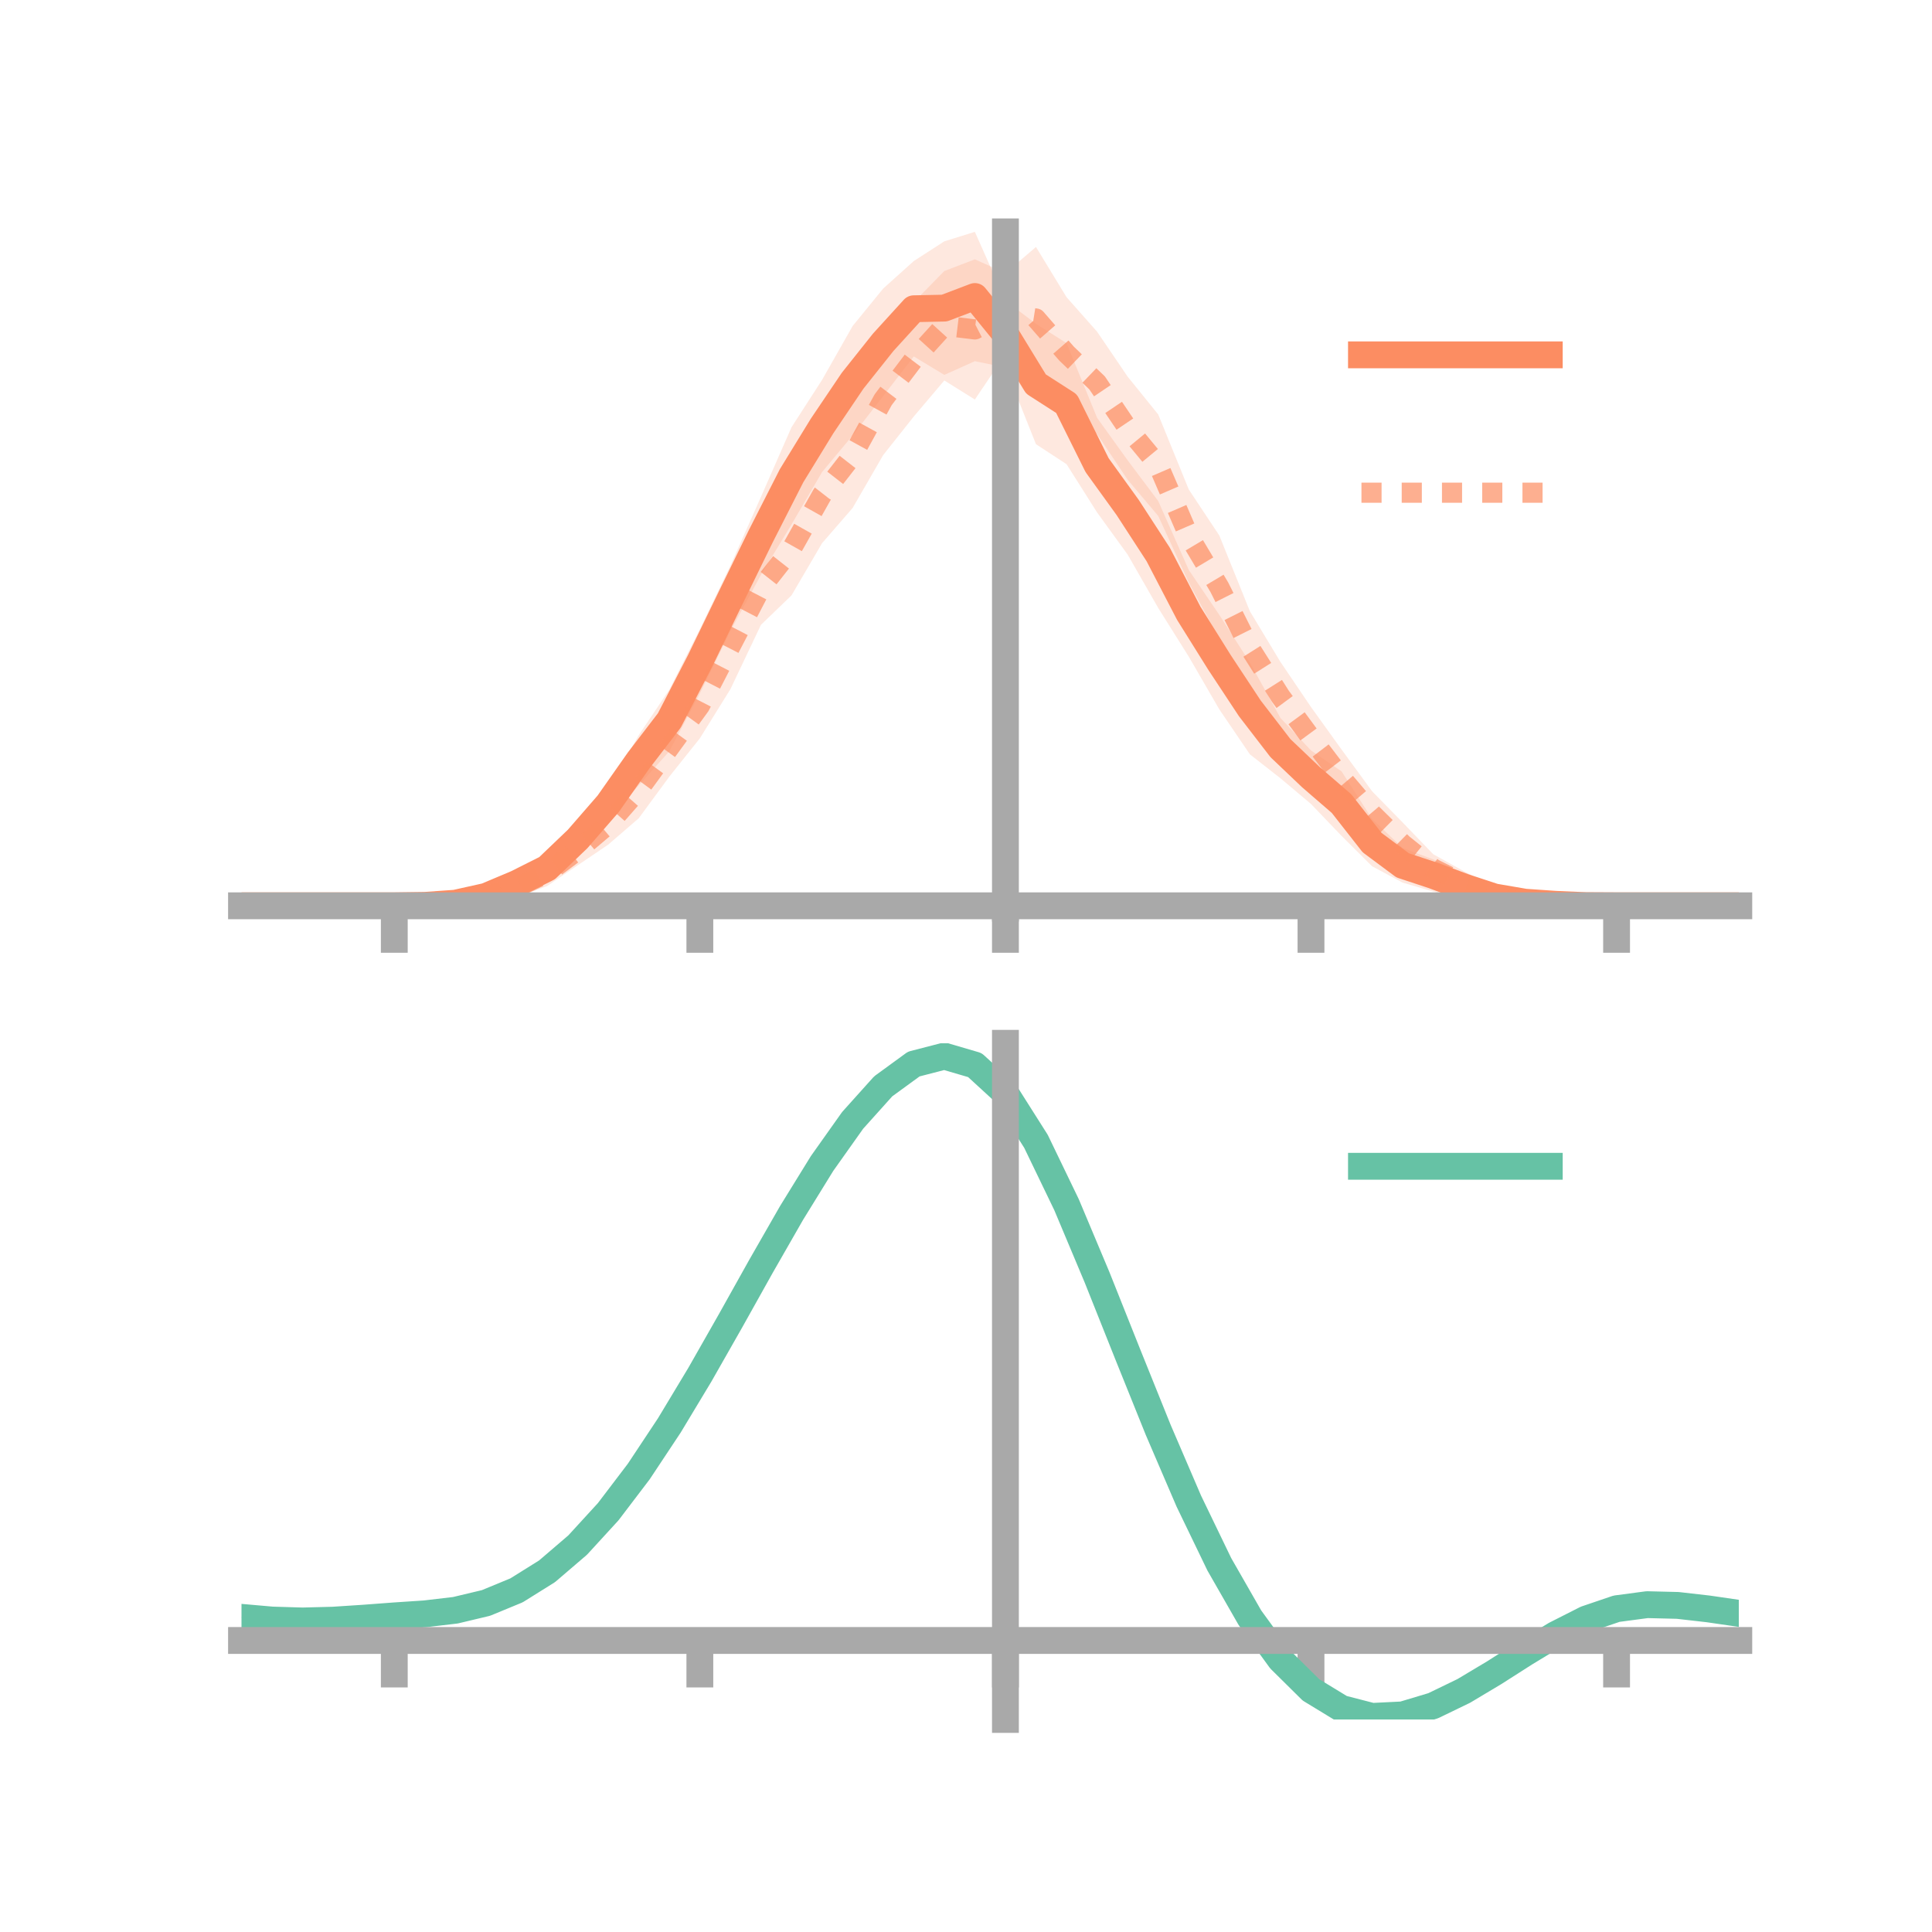 <?xml version="1.0" encoding="utf-8" standalone="no"?>
<!DOCTYPE svg PUBLIC "-//W3C//DTD SVG 1.1//EN"
  "http://www.w3.org/Graphics/SVG/1.1/DTD/svg11.dtd">
<!-- Created with matplotlib (https://matplotlib.org/) -->
<svg height="144pt" version="1.1" viewBox="0 0 144 144" width="144pt" xmlns="http://www.w3.org/2000/svg" xmlns:xlink="http://www.w3.org/1999/xlink">
 <defs>
  <style type="text/css">*{stroke-linecap:butt;stroke-linejoin:round;}</style>
 </defs>
 <g id="figure_1">
  <g id="patch_1">
   <path d="M 0 144 
L 144 144 
L 144 0 
L 0 0 
z
" style="fill:none;"/>
  </g>
  <g id="axes_1">
   <g id="patch_2">
    <path d="M 18 67.68 
L 129.6 67.68 
L 129.6 17.28 
L 18 17.28 
z
" style="fill:none;"/>
   </g>
   <g id="PolyCollection_1">
    <path clip-path="url(#p065d21097b)" d="M 18 67.512 
L 18 67.512 
L 20.278 67.512 
L 22.555 67.512 
L 24.833 67.512 
L 27.11 67.512 
L 29.388 67.51 
L 31.665 67.412 
L 33.943 67.084 
L 36.22 66.425 
L 38.498 65.077 
L 40.776 63.679 
L 43.053 61.156 
L 45.331 58.739 
L 47.608 54.801 
L 49.886 51.401 
L 52.163 46.895 
L 54.441 42.155 
L 56.718 37.033 
L 58.996 31.842 
L 61.273 28.314 
L 63.551 24.299 
L 65.829 21.506 
L 68.106 19.459 
L 70.384 17.987 
L 72.661 17.28 
L 74.939 22.412 
L 77.216 24.136 
L 79.494 25.575 
L 81.771 31.143 
L 84.049 34.308 
L 86.327 37.344 
L 88.604 42.481 
L 90.882 45.833 
L 93.159 49.383 
L 95.437 53.515 
L 97.714 55.935 
L 99.992 57.493 
L 102.269 61.039 
L 104.547 63.208 
L 106.824 64.053 
L 109.102 65.15 
L 111.38 66.182 
L 113.657 66.806 
L 115.935 67.169 
L 118.212 67.424 
L 120.49 67.512 
L 122.767 67.512 
L 125.045 67.512 
L 127.322 67.512 
L 129.6 67.512 
L 129.6 67.512 
L 129.6 67.512 
L 127.322 67.512 
L 125.045 67.512 
L 122.767 67.512 
L 120.49 67.512 
L 118.212 67.577 
L 115.935 67.635 
L 113.657 67.68 
L 111.38 67.524 
L 109.102 67.057 
L 106.824 66.45 
L 104.547 65.788 
L 102.269 64.567 
L 99.992 62.302 
L 97.714 59.922 
L 95.437 58.008 
L 93.159 56.223 
L 90.882 52.875 
L 88.604 48.942 
L 86.327 45.313 
L 84.049 41.337 
L 81.771 38.195 
L 79.494 34.598 
L 77.216 33.109 
L 74.939 27.389 
L 72.661 26.92 
L 70.384 27.943 
L 68.106 26.566 
L 65.829 29.52 
L 63.551 32.45 
L 61.273 35.186 
L 58.996 39.087 
L 56.718 42.844 
L 54.441 47.037 
L 52.163 51.695 
L 49.886 55.998 
L 47.608 58.537 
L 45.331 61.084 
L 43.053 63.909 
L 40.776 65.739 
L 38.498 66.629 
L 36.22 67.198 
L 33.943 67.553 
L 31.665 67.551 
L 29.388 67.513 
L 27.11 67.512 
L 24.833 67.512 
L 22.555 67.512 
L 20.278 67.512 
L 18 67.512 
z
" style="fill:#fc8d62;fill-opacity:0.2;"/>
   </g>
   <g id="PolyCollection_2">
    <path clip-path="url(#p065d21097b)" d="M 18 67.512 
L 18 67.512 
L 20.278 67.512 
L 22.555 67.512 
L 24.833 67.512 
L 27.11 67.512 
L 29.388 67.509 
L 31.665 67.409 
L 33.943 67.029 
L 36.22 66.309 
L 38.498 65.402 
L 40.776 64.112 
L 43.053 62.259 
L 45.331 59.939 
L 47.608 56.732 
L 49.886 53.584 
L 52.163 50.194 
L 54.441 45.01 
L 56.718 41.061 
L 58.996 37.462 
L 61.273 33.258 
L 63.551 30.031 
L 65.829 25.66 
L 68.106 22.526 
L 70.384 20.202 
L 72.661 19.328 
L 74.939 20.358 
L 77.216 18.407 
L 79.494 22.15 
L 81.771 24.722 
L 84.049 28.074 
L 86.327 30.891 
L 88.604 36.482 
L 90.882 39.915 
L 93.159 45.558 
L 95.437 49.337 
L 97.714 52.698 
L 99.992 55.865 
L 102.269 58.978 
L 104.547 61.303 
L 106.824 63.668 
L 109.102 64.932 
L 111.38 66.119 
L 113.657 66.99 
L 115.935 67.196 
L 118.212 67.427 
L 120.49 67.512 
L 122.767 67.512 
L 125.045 67.512 
L 127.322 67.512 
L 129.6 67.512 
L 129.6 67.512 
L 129.6 67.512 
L 127.322 67.512 
L 125.045 67.512 
L 122.767 67.512 
L 120.49 67.512 
L 118.212 67.564 
L 115.935 67.674 
L 113.657 67.747 
L 111.38 67.421 
L 109.102 66.833 
L 106.824 65.804 
L 104.547 64.509 
L 102.269 62.343 
L 99.992 60.099 
L 97.714 57.286 
L 95.437 54.466 
L 93.159 51.05 
L 90.882 47.624 
L 88.604 43.415 
L 86.327 38.454 
L 84.049 35.758 
L 81.771 32.355 
L 79.494 30.56 
L 77.216 29.074 
L 74.939 26.402 
L 72.661 29.779 
L 70.384 28.357 
L 68.106 31.047 
L 65.829 33.917 
L 63.551 37.86 
L 61.273 40.485 
L 58.996 44.375 
L 56.718 46.569 
L 54.441 51.366 
L 52.163 55.03 
L 49.886 57.888 
L 47.608 60.988 
L 45.331 62.955 
L 43.053 64.496 
L 40.776 66.042 
L 38.498 66.896 
L 36.22 67.239 
L 33.943 67.566 
L 31.665 67.564 
L 29.388 67.514 
L 27.11 67.512 
L 24.833 67.512 
L 22.555 67.512 
L 20.278 67.512 
L 18 67.512 
z
" style="fill:#fc8d62;fill-opacity:0.2;"/>
   </g>
   <g id="matplotlib.axis_1">
    <g id="xtick_1">
     <g id="line2d_1">
      <defs>
       <path d="M 0 0 
L 0 3.5 
" id="m27eeda70c7" style="stroke:#a9a9a9;stroke-width:2;"/>
      </defs>
      <g>
       <use style="fill:#a9a9a9;stroke:#a9a9a9;stroke-width:2;" x="29.388" xlink:href="#m27eeda70c7" y="67.512"/>
      </g>
     </g>
    </g>
    <g id="xtick_2">
     <g id="line2d_2">
      <g>
       <use style="fill:#a9a9a9;stroke:#a9a9a9;stroke-width:2;" x="52.163" xlink:href="#m27eeda70c7" y="67.512"/>
      </g>
     </g>
    </g>
    <g id="xtick_3">
     <g id="line2d_3">
      <g>
       <use style="fill:#a9a9a9;stroke:#a9a9a9;stroke-width:2;" x="74.939" xlink:href="#m27eeda70c7" y="67.512"/>
      </g>
     </g>
    </g>
    <g id="xtick_4">
     <g id="line2d_4">
      <g>
       <use style="fill:#a9a9a9;stroke:#a9a9a9;stroke-width:2;" x="97.714" xlink:href="#m27eeda70c7" y="67.512"/>
      </g>
     </g>
    </g>
    <g id="xtick_5">
     <g id="line2d_5">
      <g>
       <use style="fill:#a9a9a9;stroke:#a9a9a9;stroke-width:2;" x="120.49" xlink:href="#m27eeda70c7" y="67.512"/>
      </g>
     </g>
    </g>
   </g>
   <g id="matplotlib.axis_2"/>
   <g id="line2d_6">
    <path clip-path="url(#p065d21097b)" d="M 18 67.512 
L 20.278 67.512 
L 22.555 67.512 
L 24.833 67.512 
L 27.11 67.512 
L 29.388 67.512 
L 31.665 67.481 
L 33.943 67.319 
L 36.22 66.812 
L 38.498 65.853 
L 40.776 64.709 
L 43.053 62.532 
L 45.331 59.911 
L 47.608 56.669 
L 49.886 53.7 
L 52.163 49.295 
L 54.441 44.596 
L 56.718 39.939 
L 58.996 35.465 
L 61.273 31.75 
L 63.551 28.375 
L 65.829 25.513 
L 68.106 23.013 
L 70.384 22.965 
L 72.661 22.1 
L 74.939 24.9 
L 77.216 28.623 
L 79.494 30.087 
L 81.771 34.669 
L 84.049 37.823 
L 86.327 41.329 
L 88.604 45.711 
L 90.882 49.354 
L 93.159 52.803 
L 95.437 55.761 
L 97.714 57.929 
L 99.992 59.898 
L 102.269 62.803 
L 104.547 64.498 
L 106.824 65.251 
L 109.102 66.103 
L 111.38 66.853 
L 113.657 67.243 
L 115.935 67.402 
L 118.212 67.5 
L 120.49 67.512 
L 122.767 67.512 
L 125.045 67.512 
L 127.322 67.512 
L 129.6 67.512 
" style="fill:none;stroke:#fc8d62;stroke-linecap:square;stroke-width:2;"/>
   </g>
   <g id="line2d_7">
    <path clip-path="url(#p065d21097b)" d="M 18 67.512 
L 20.278 67.512 
L 22.555 67.512 
L 24.833 67.512 
L 27.11 67.512 
L 29.388 67.511 
L 31.665 67.487 
L 33.943 67.297 
L 36.22 66.774 
L 38.498 66.149 
L 40.776 65.077 
L 43.053 63.378 
L 45.331 61.447 
L 47.608 58.86 
L 49.886 55.736 
L 52.163 52.612 
L 54.441 48.188 
L 56.718 43.815 
L 58.996 40.919 
L 61.273 36.871 
L 63.551 33.946 
L 65.829 29.789 
L 68.106 26.786 
L 70.384 24.279 
L 72.661 24.554 
L 74.939 23.38 
L 77.216 23.74 
L 79.494 26.355 
L 81.771 28.538 
L 84.049 31.916 
L 86.327 34.673 
L 88.604 39.948 
L 90.882 43.77 
L 93.159 48.304 
L 95.437 51.901 
L 97.714 54.992 
L 99.992 57.982 
L 102.269 60.661 
L 104.547 62.906 
L 106.824 64.736 
L 109.102 65.882 
L 111.38 66.77 
L 113.657 67.369 
L 115.935 67.435 
L 118.212 67.496 
L 120.49 67.512 
L 122.767 67.512 
L 125.045 67.512 
L 127.322 67.512 
L 129.6 67.512 
" style="fill:none;stroke:#fc8d62;stroke-dasharray:1.5,1.5;stroke-dashoffset:0;stroke-opacity:0.7;stroke-width:1.5;"/>
   </g>
   <g id="patch_3">
    <path d="M 74.939 67.68 
L 74.939 17.28 
" style="fill:none;stroke:#a9a9a9;stroke-linecap:square;stroke-linejoin:miter;stroke-width:2;"/>
   </g>
   <g id="patch_4">
    <path d="M 129.6 67.68 
L 129.6 17.28 
" style="fill:none;"/>
   </g>
   <g id="patch_5">
    <path d="M 18 67.512 
L 129.6 67.512 
" style="fill:none;stroke:#a9a9a9;stroke-linecap:square;stroke-linejoin:miter;stroke-width:2;"/>
   </g>
   <g id="patch_6">
    <path d="M 18 17.28 
L 129.6 17.28 
" style="fill:none;"/>
   </g>
   <g id="legend_1">
    <g id="line2d_8">
     <path d="M 101.475 26.449 
L 115.475 26.449 
" style="fill:none;stroke:#fc8d62;stroke-linecap:square;stroke-width:2;"/>
    </g>
    <g id="line2d_9"/>
    <g id="text_1">
     <!--   -->
     <g transform="translate(121.075 28.899)scale(0.07 -0.07)">
      <defs>
       <path id="DejaVuSans-32"/>
      </defs>
      <use xlink:href="#DejaVuSans-32"/>
     </g>
    </g>
    <g id="line2d_10">
     <path d="M 101.475 36.724 
L 115.475 36.724 
" style="fill:none;stroke:#fc8d62;stroke-dasharray:1.5,1.5;stroke-dashoffset:0;stroke-opacity:0.7;stroke-width:1.5;"/>
    </g>
    <g id="line2d_11"/>
    <g id="text_2">
     <!--   -->
     <g transform="translate(121.075 39.174)scale(0.07 -0.07)">
      <use xlink:href="#DejaVuSans-32"/>
     </g>
    </g>
   </g>
  </g>
  <g id="axes_2">
   <g id="patch_7">
    <path d="M 18 128.16 
L 129.6 128.16 
L 129.6 77.76 
L 18 77.76 
z
" style="fill:none;"/>
   </g>
   <g id="PolyCollection_3">
    <path clip-path="url(#p781cd8542c)" d="M 18 120.589 
L 18 120.507 
L 20.278 120.717 
L 22.555 120.788 
L 24.833 120.722 
L 27.11 120.564 
L 29.388 120.385 
L 31.665 120.228 
L 33.943 119.955 
L 36.22 119.405 
L 38.498 118.454 
L 40.776 117.008 
L 43.053 115.018 
L 45.331 112.475 
L 47.608 109.409 
L 49.886 105.89 
L 52.163 102.016 
L 54.441 97.918 
L 56.718 93.75 
L 58.996 89.685 
L 61.273 85.913 
L 63.551 82.634 
L 65.829 80.048 
L 68.106 78.359 
L 70.384 77.76 
L 72.661 78.439 
L 74.939 80.562 
L 77.216 84.21 
L 79.494 89.003 
L 81.771 94.504 
L 84.049 100.305 
L 86.327 106.048 
L 88.604 111.433 
L 90.882 116.227 
L 93.159 120.261 
L 95.437 123.434 
L 97.714 125.708 
L 99.992 127.107 
L 102.269 127.7 
L 104.547 127.595 
L 106.824 126.927 
L 109.102 125.845 
L 111.38 124.51 
L 113.657 123.084 
L 115.935 121.726 
L 118.212 120.589 
L 120.49 119.822 
L 122.767 119.523 
L 125.045 119.584 
L 127.322 119.852 
L 129.6 120.195 
L 129.6 120.302 
L 129.6 120.302 
L 127.322 119.984 
L 125.045 119.733 
L 122.767 119.682 
L 120.49 119.987 
L 118.212 120.767 
L 115.935 121.938 
L 113.657 123.346 
L 111.38 124.829 
L 109.102 126.217 
L 106.824 127.34 
L 104.547 128.038 
L 102.269 128.16 
L 99.992 127.58 
L 97.714 126.203 
L 95.437 123.974 
L 93.159 120.883 
L 90.882 116.968 
L 88.604 112.323 
L 86.327 107.107 
L 84.049 101.543 
L 81.771 95.918 
L 79.494 90.58 
L 77.216 85.927 
L 74.939 82.387 
L 72.661 80.331 
L 70.384 79.678 
L 68.106 80.259 
L 65.829 81.889 
L 63.551 84.376 
L 61.273 87.523 
L 58.996 91.136 
L 56.718 95.022 
L 54.441 99.002 
L 52.163 102.91 
L 49.886 106.6 
L 47.608 109.953 
L 45.331 112.875 
L 43.053 115.306 
L 40.776 117.218 
L 38.498 118.618 
L 36.22 119.547 
L 33.943 120.084 
L 31.665 120.346 
L 29.388 120.491 
L 27.11 120.655 
L 24.833 120.794 
L 22.555 120.847 
L 20.278 120.78 
L 18 120.589 
z
" style="fill:#66c2a5;fill-opacity:0.2;"/>
   </g>
   <g id="matplotlib.axis_3">
    <g id="xtick_6">
     <g id="line2d_12">
      <g>
       <use style="fill:#a9a9a9;stroke:#a9a9a9;stroke-width:2;" x="29.388" xlink:href="#m27eeda70c7" y="122.272"/>
      </g>
     </g>
    </g>
    <g id="xtick_7">
     <g id="line2d_13">
      <g>
       <use style="fill:#a9a9a9;stroke:#a9a9a9;stroke-width:2;" x="52.163" xlink:href="#m27eeda70c7" y="122.272"/>
      </g>
     </g>
    </g>
    <g id="xtick_8">
     <g id="line2d_14">
      <g>
       <use style="fill:#a9a9a9;stroke:#a9a9a9;stroke-width:2;" x="74.939" xlink:href="#m27eeda70c7" y="122.272"/>
      </g>
     </g>
    </g>
    <g id="xtick_9">
     <g id="line2d_15">
      <g>
       <use style="fill:#a9a9a9;stroke:#a9a9a9;stroke-width:2;" x="97.714" xlink:href="#m27eeda70c7" y="122.272"/>
      </g>
     </g>
    </g>
    <g id="xtick_10">
     <g id="line2d_16">
      <g>
       <use style="fill:#a9a9a9;stroke:#a9a9a9;stroke-width:2;" x="120.49" xlink:href="#m27eeda70c7" y="122.272"/>
      </g>
     </g>
    </g>
   </g>
   <g id="matplotlib.axis_4"/>
   <g id="line2d_17">
    <path clip-path="url(#p781cd8542c)" d="M 18 120.548 
L 20.278 120.748 
L 22.555 120.817 
L 24.833 120.758 
L 27.11 120.609 
L 29.388 120.438 
L 31.665 120.287 
L 33.943 120.019 
L 36.22 119.476 
L 38.498 118.536 
L 40.776 117.113 
L 43.053 115.162 
L 45.331 112.675 
L 47.608 109.681 
L 49.886 106.245 
L 52.163 102.463 
L 54.441 98.46 
L 56.718 94.386 
L 58.996 90.41 
L 61.273 86.718 
L 63.551 83.505 
L 65.829 80.969 
L 68.106 79.309 
L 70.384 78.719 
L 72.661 79.385 
L 74.939 81.474 
L 77.216 85.068 
L 79.494 89.791 
L 81.771 95.211 
L 84.049 100.924 
L 86.327 106.578 
L 88.604 111.878 
L 90.882 116.597 
L 93.159 120.572 
L 95.437 123.704 
L 97.714 125.956 
L 99.992 127.343 
L 102.269 127.93 
L 104.547 127.817 
L 106.824 127.134 
L 109.102 126.031 
L 111.38 124.669 
L 113.657 123.215 
L 115.935 121.832 
L 118.212 120.678 
L 120.49 119.904 
L 122.767 119.602 
L 125.045 119.658 
L 127.322 119.918 
L 129.6 120.249 
" style="fill:none;stroke:#66c2a5;stroke-linecap:square;stroke-width:2;"/>
   </g>
   <g id="patch_8">
    <path d="M 74.939 128.16 
L 74.939 77.76 
" style="fill:none;stroke:#a9a9a9;stroke-linecap:square;stroke-linejoin:miter;stroke-width:2;"/>
   </g>
   <g id="patch_9">
    <path d="M 129.6 128.16 
L 129.6 77.76 
" style="fill:none;"/>
   </g>
   <g id="patch_10">
    <path d="M 18 122.272 
L 129.6 122.272 
" style="fill:none;stroke:#a9a9a9;stroke-linecap:square;stroke-linejoin:miter;stroke-width:2;"/>
   </g>
   <g id="patch_11">
    <path d="M 18 77.76 
L 129.6 77.76 
" style="fill:none;"/>
   </g>
   <g id="legend_2">
    <g id="line2d_18">
     <path d="M 101.475 86.929 
L 115.475 86.929 
" style="fill:none;stroke:#66c2a5;stroke-linecap:square;stroke-width:2;"/>
    </g>
    <g id="line2d_19"/>
    <g id="text_3">
     <!--   -->
     <g transform="translate(121.075 89.379)scale(0.07 -0.07)">
      <use xlink:href="#DejaVuSans-32"/>
     </g>
    </g>
   </g>
  </g>
 </g>
 <defs>
  <clipPath id="p065d21097b">
   <rect height="50.4" width="111.6" x="18" y="17.28"/>
  </clipPath>
  <clipPath id="p781cd8542c">
   <rect height="50.4" width="111.6" x="18" y="77.76"/>
  </clipPath>
 </defs>
</svg>
